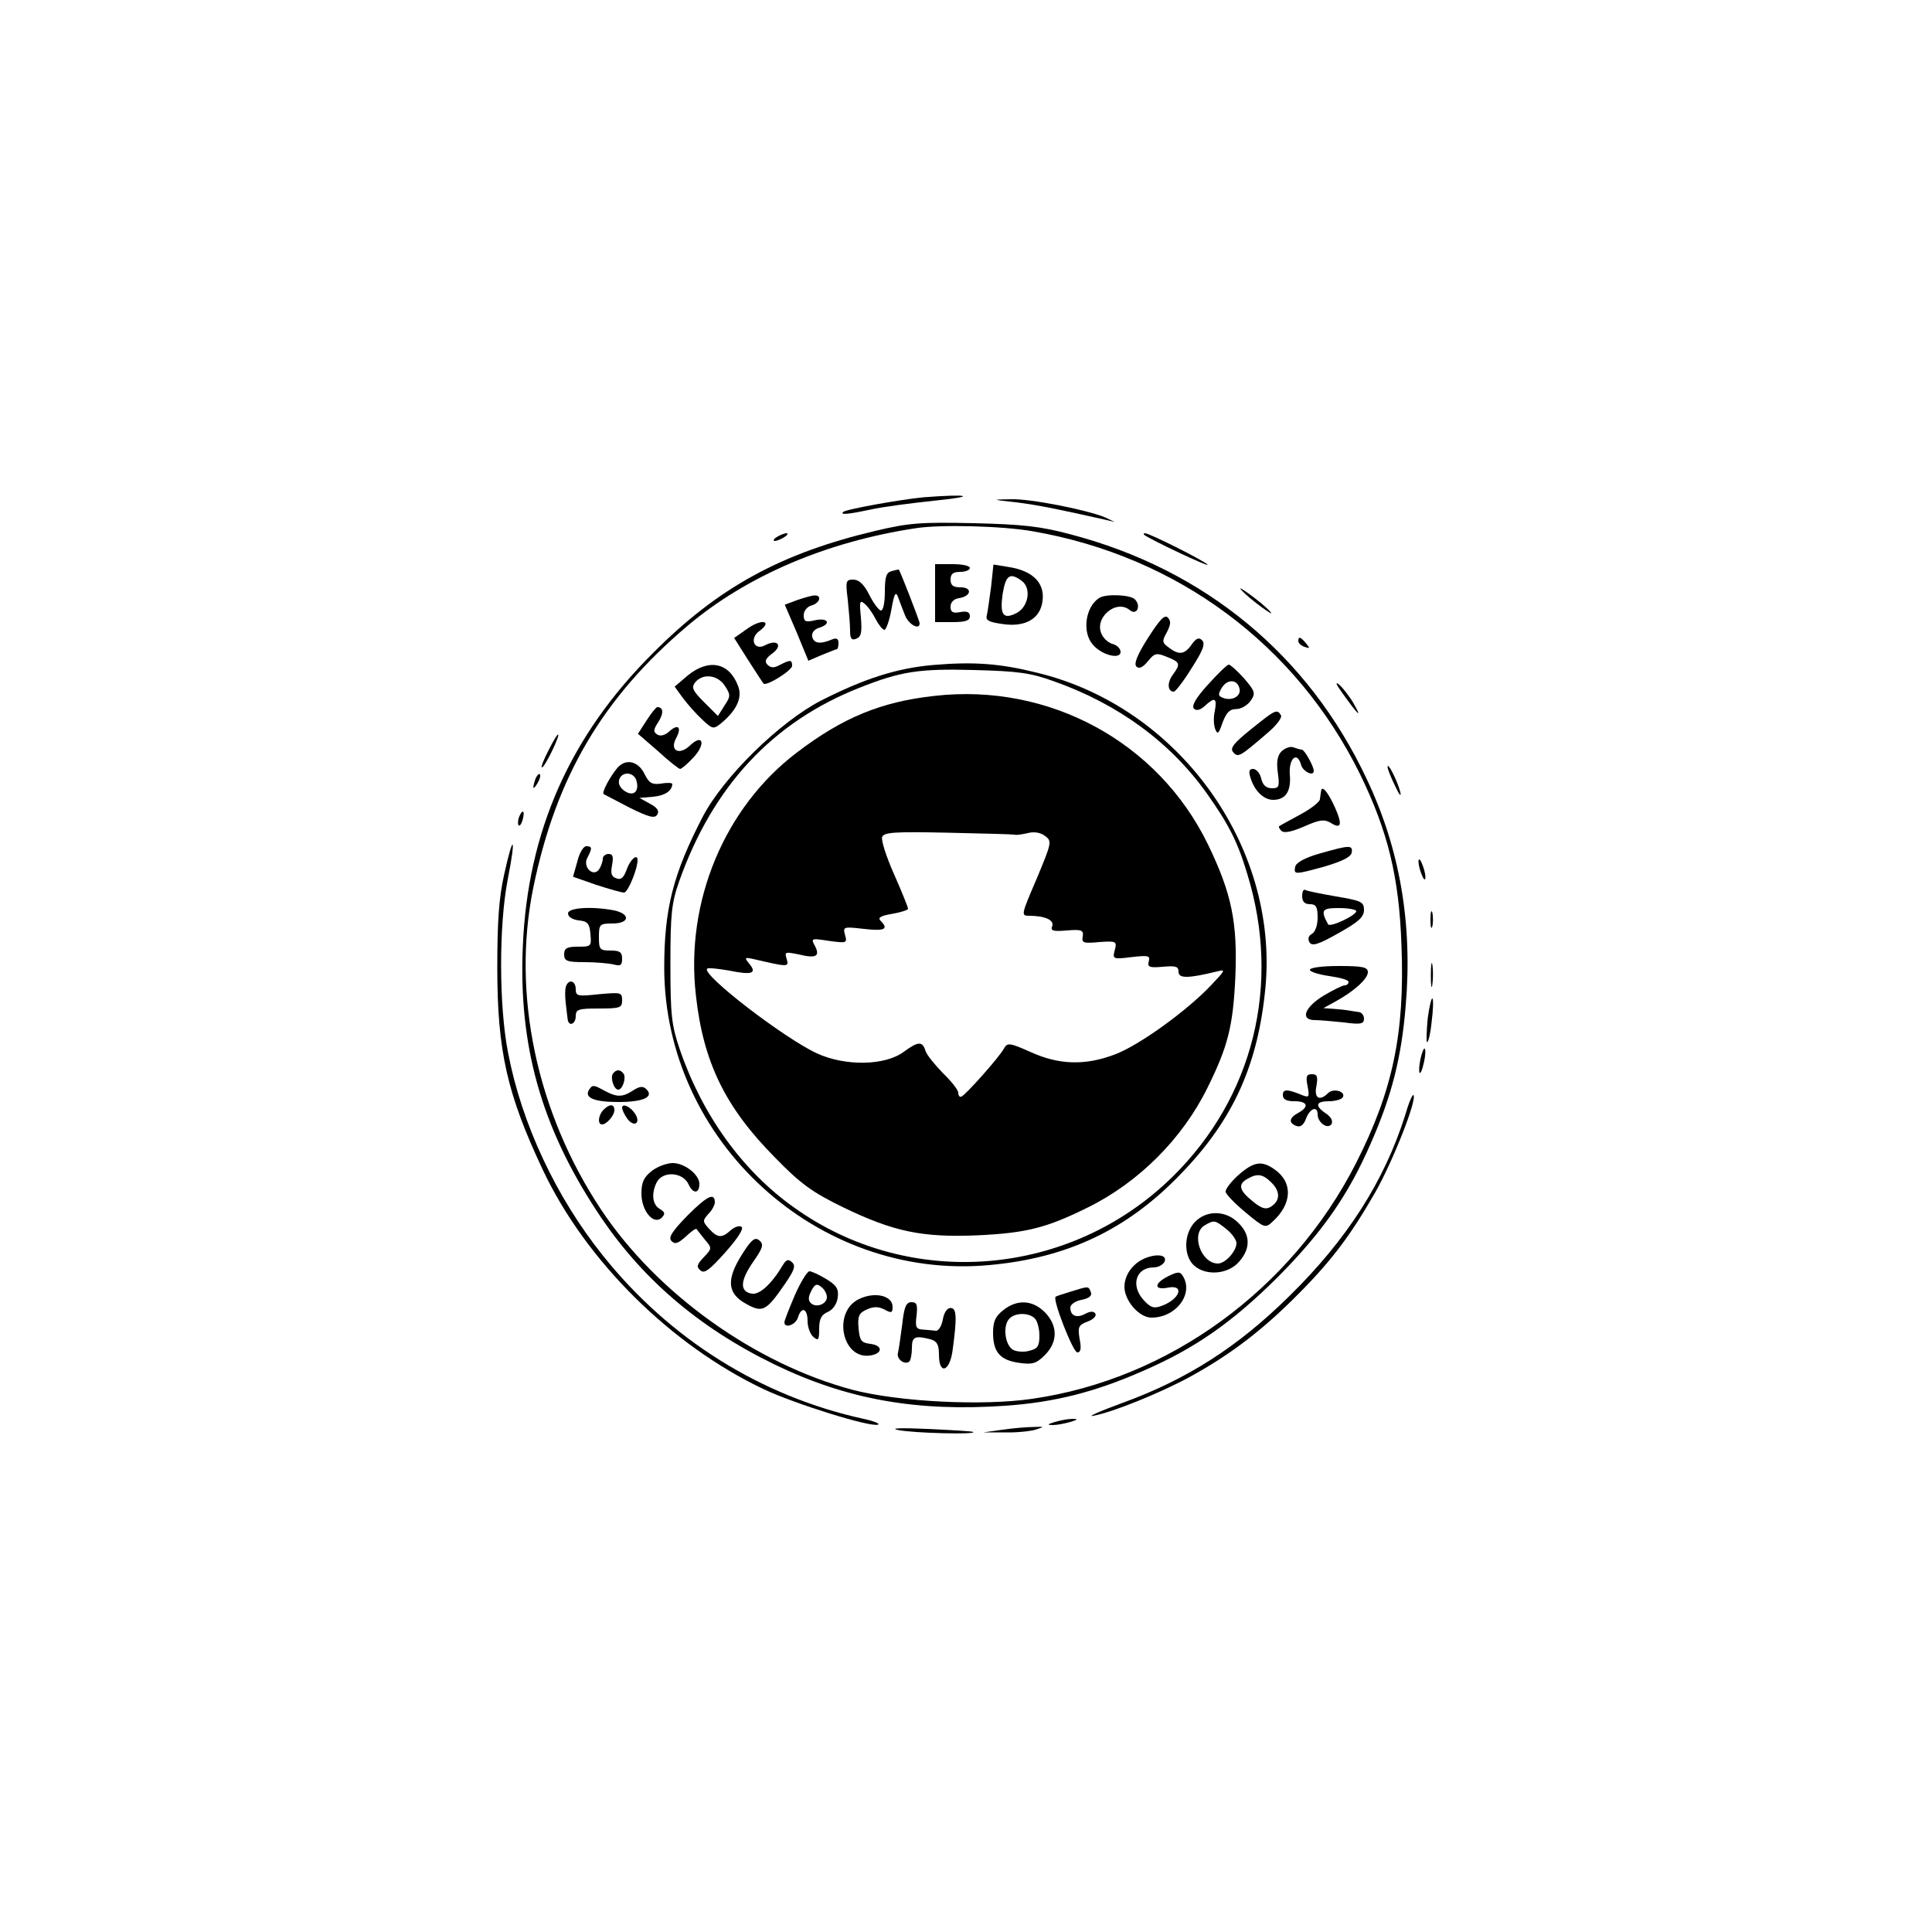 <?xml version="1.0" standalone="no"?>
<!DOCTYPE svg PUBLIC "-//W3C//DTD SVG 20010904//EN"
 "http://www.w3.org/TR/2001/REC-SVG-20010904/DTD/svg10.dtd">
<svg version="1.0" xmlns="http://www.w3.org/2000/svg"
 width="500pt" height="500pt" viewBox="0 0 500 500"
 preserveAspectRatio="xMidYMid meet">

<g transform="translate(0,500) scale(0.1,-0.1)"
fill="#000000" stroke="none">
<path d="M2390 3713 c-55 -5 -202 -31 -208 -38 -8 -8 13 -6 70 6 29 7 107 17
173 24 107 11 80 17 -35 8z"/>
<path d="M2630 3700 c56 -7 110 -18 230 -45 l25 -6 -25 12 c-45 19 -194 49
-245 47 -49 -1 -49 -1 15 -8z"/>
<path d="M2265 3626 c-245 -58 -407 -147 -575 -316 -215 -214 -325 -462 -337
-761 -11 -255 48 -465 192 -684 112 -171 260 -299 459 -396 188 -91 368 -123
599 -107 126 9 230 35 355 90 136 59 231 126 348 242 116 117 183 212 242 348
54 123 79 221 90 356 18 211 -15 405 -101 586 -151 321 -419 542 -766 633 -78
21 -125 26 -251 29 -136 3 -167 1 -255 -20z m408 -1 c375 -65 682 -294 847
-629 72 -148 101 -266 107 -443 9 -228 -23 -377 -118 -564 -167 -327 -484
-558 -837 -609 -129 -19 -345 -8 -465 23 -252 67 -507 249 -651 466 -167 251
-232 558 -176 833 59 288 180 493 400 679 153 129 359 217 590 252 63 10 225
6 303 -8z"/>
<path d="M2420 3465 l0 -75 45 0 c34 0 45 4 45 15 0 11 -7 14 -25 11 -19 -4
-25 0 -25 14 0 11 8 20 22 22 32 5 35 28 4 28 -19 0 -26 5 -26 20 0 15 7 20
25 20 14 0 25 5 25 10 0 6 -20 10 -45 10 l-45 0 0 -75z"/>
<path d="M2565 3482 c-4 -31 -9 -65 -11 -74 -4 -13 4 -18 41 -23 53 -8 91 10
101 49 13 53 -19 89 -88 99 l-37 6 -6 -57z m79 15 c26 -19 18 -68 -14 -84 -34
-17 -43 -4 -35 51 8 48 19 55 49 33z"/>
<path d="M2308 3522 c-14 -3 -18 -14 -18 -53 0 -27 -4 -49 -10 -49 -5 0 -19
18 -30 40 -14 28 -27 40 -42 40 -19 0 -20 -4 -14 -52 3 -29 6 -65 6 -80 0 -21
4 -26 16 -21 13 5 15 16 12 55 -4 41 -3 46 9 36 8 -6 21 -24 29 -40 8 -15 18
-28 23 -28 4 0 13 24 18 53 7 40 11 48 17 32 4 -11 12 -32 18 -47 9 -24 38
-40 38 -21 0 6 -51 137 -54 139 0 0 -9 -1 -18 -4z"/>
<path d="M2063 3447 l-32 -12 31 -72 30 -73 35 15 c20 8 37 15 39 15 2 0 4 7
4 16 0 11 -5 14 -17 9 -31 -13 -47 -10 -51 7 -2 10 5 19 17 23 33 10 25 27 -9
20 -25 -6 -30 -4 -30 13 0 11 9 22 20 25 22 6 28 27 8 26 -7 0 -27 -6 -45 -12z"/>
<path d="M2844 3452 c-35 -23 -44 -88 -16 -120 22 -27 72 -40 72 -19 0 8 -9
17 -19 20 -10 2 -24 13 -29 24 -23 42 36 94 72 64 18 -15 30 11 13 28 -12 12
-76 15 -93 3z"/>
<path d="M2971 3349 c-28 -44 -37 -67 -30 -74 7 -7 17 -2 30 14 17 21 22 22
49 11 35 -14 36 -18 14 -48 -14 -20 -12 -42 4 -42 4 0 25 27 46 61 29 45 36
63 27 72 -8 8 -15 6 -27 -11 -18 -26 -33 -28 -59 -8 -18 13 -18 17 -5 40 10
20 11 29 2 38 -8 8 -21 -6 -51 -53z"/>
<path d="M1937 3375 l-37 -26 36 -57 c20 -31 38 -59 40 -61 7 -8 74 34 74 46
0 16 -5 16 -32 2 -15 -8 -23 -8 -32 1 -8 8 -5 16 13 29 28 21 13 38 -19 21
-28 -15 -41 17 -16 36 36 26 10 34 -27 9z"/>
<path d="M2415 3279 c-93 -8 -178 -35 -290 -92 -107 -55 -254 -199 -307 -302
-76 -147 -99 -237 -99 -390 1 -448 397 -810 841 -769 202 18 358 92 496 236
136 140 200 283 219 483 34 367 -226 726 -591 814 -96 24 -164 29 -269 20z
m312 -42 c167 -59 302 -158 396 -290 56 -79 80 -125 105 -209 88 -286 16 -577
-193 -783 -265 -261 -680 -295 -980 -80 -134 95 -238 240 -296 410 -21 62 -24
88 -24 220 0 131 3 158 23 215 87 245 241 411 466 500 106 42 153 50 296 46
114 -3 146 -7 207 -29z"/>
<path d="M2418 3199 c-137 -15 -237 -56 -355 -146 -188 -142 -290 -387 -262
-629 19 -174 77 -291 205 -420 66 -68 97 -90 175 -128 132 -64 206 -79 349
-73 126 6 178 19 285 72 132 65 245 178 310 310 53 107 66 159 72 285 6 142
-9 217 -71 345 -129 265 -411 418 -708 384z m207 -359 c6 -2 21 1 35 4 15 4
32 2 44 -7 19 -14 18 -17 -21 -111 -40 -93 -41 -96 -20 -96 41 0 66 -11 60
-27 -5 -12 3 -14 38 -11 38 3 44 1 41 -16 -3 -16 2 -18 43 -14 44 3 46 2 40
-21 -6 -23 -5 -24 43 -18 44 5 49 4 45 -11 -4 -15 2 -17 36 -14 34 3 41 1 41
-13 0 -18 26 -17 100 1 23 6 21 3 -15 -35 -63 -67 -188 -157 -250 -180 -77
-29 -144 -27 -217 6 -56 25 -61 25 -70 9 -12 -22 -99 -120 -110 -124 -4 -2 -8
2 -8 10 0 7 -18 30 -40 51 -21 22 -42 47 -45 58 -8 25 -19 24 -56 -3 -48 -36
-151 -38 -225 -4 -86 40 -299 204 -284 219 3 3 29 0 58 -5 58 -12 72 -7 51 18
-13 16 -12 17 11 12 90 -21 92 -21 86 0 -6 19 -4 19 31 12 45 -11 56 -5 42 22
-11 20 -9 20 36 13 46 -6 48 -6 42 15 -6 22 -4 22 49 16 53 -6 65 -1 43 21 -8
8 0 13 30 18 23 4 41 10 41 13 0 4 -16 44 -36 89 -20 45 -34 88 -31 97 5 12
31 14 169 11 90 -2 168 -4 173 -5z"/>
<path d="M1780 3252 l-34 -29 21 -29 c12 -16 34 -41 50 -56 27 -25 29 -26 49
-10 41 34 56 67 44 97 -23 61 -76 71 -130 27z m96 -27 c15 -23 15 -27 -1 -51
l-17 -27 -36 36 c-30 30 -33 38 -23 51 20 24 58 20 77 -9z"/>
<path d="M3126 3228 c-31 -34 -43 -55 -36 -62 6 -6 16 -4 28 7 26 24 32 21 26
-13 -4 -16 -3 -37 1 -47 6 -15 9 -12 19 17 10 26 18 35 36 35 12 0 29 10 37
22 13 19 11 24 -17 57 -18 20 -36 36 -40 36 -4 0 -28 -23 -54 -52z m82 -11 c4
-19 -20 -32 -43 -23 -13 5 -13 9 -3 26 15 24 41 22 46 -3z"/>
<path d="M1673 3135 l-22 -34 52 -45 c28 -26 54 -46 57 -46 4 0 19 13 34 29
33 35 26 64 -8 32 -28 -27 -54 -14 -36 19 15 28 5 38 -18 17 -11 -10 -23 -13
-31 -8 -11 7 -10 13 3 33 14 22 13 38 -3 38 -3 0 -16 -16 -28 -35z"/>
<path d="M3238 3113 c-45 -36 -55 -49 -47 -59 13 -16 18 -12 88 48 24 20 40
41 36 47 -10 17 -15 14 -77 -36z"/>
<path d="M3317 3056 c-11 -11 -14 -27 -10 -56 5 -36 3 -40 -15 -40 -15 0 -24
8 -28 25 -3 14 -13 25 -21 25 -10 0 -12 -6 -7 -22 10 -34 34 -58 59 -58 32 0
47 22 43 66 -3 41 19 61 29 25 4 -17 33 -32 33 -16 0 12 -24 55 -31 55 -4 0
-14 3 -22 6 -8 3 -21 -2 -30 -10z"/>
<path d="M1598 3013 c-18 -21 -41 -63 -36 -68 2 -1 32 -17 67 -35 50 -25 66
-29 72 -18 6 9 0 18 -19 28 l-27 15 35 3 c31 3 49 15 50 33 0 3 -13 4 -29 1
-24 -3 -31 1 -43 25 -16 33 -48 41 -70 16z m50 -37 c6 -27 -11 -38 -33 -22
-11 8 -16 19 -12 30 9 22 41 17 45 -8z"/>
<path d="M3419 2953 c-1 -4 -2 -14 -3 -21 0 -7 -23 -25 -51 -40 -27 -15 -52
-28 -54 -30 -3 -1 0 -7 5 -12 7 -7 26 -3 59 11 40 18 52 19 68 10 28 -18 32
-6 12 39 -18 40 -34 59 -36 43z"/>
<path d="M1494 2770 l-11 -39 60 -21 c34 -11 66 -20 72 -20 10 0 35 61 35 84
0 18 -19 2 -28 -24 -8 -22 -15 -28 -27 -23 -13 4 -15 13 -11 34 4 22 2 29 -9
29 -8 0 -15 -6 -15 -12 0 -7 -4 -19 -9 -27 -15 -23 -44 5 -31 29 13 25 13 30
-3 30 -7 0 -18 -18 -23 -40z"/>
<path d="M3415 2791 c-39 -11 -61 -24 -63 -34 -4 -21 -2 -21 78 1 43 13 66 24
68 35 4 21 -6 20 -83 -2z"/>
<path d="M3370 2681 c0 -14 6 -21 20 -21 16 0 20 -7 20 -35 0 -19 -6 -37 -15
-42 -9 -5 -11 -13 -6 -22 7 -10 22 -6 75 24 52 29 66 42 66 60 0 21 -7 24 -72
35 -40 7 -76 14 -80 17 -5 2 -8 -5 -8 -16z m140 -39 c0 -11 -68 -43 -73 -34
-20 37 -16 42 28 42 25 0 45 -4 45 -8z"/>
<path d="M1470 2636 c0 -9 12 -16 28 -18 22 -2 28 -8 30 -35 3 -32 2 -33 -32
-33 -29 0 -36 -4 -36 -20 0 -17 7 -20 53 -20 28 0 62 -3 75 -6 18 -5 22 -2 22
15 0 17 -6 21 -30 21 -28 0 -30 3 -30 35 0 33 2 35 35 35 45 0 47 25 4 34 -58
11 -119 7 -119 -8z"/>
<path d="M3390 2490 c0 -5 23 -12 50 -16 28 -4 50 -10 50 -15 0 -5 -4 -9 -10
-9 -5 0 -30 -12 -55 -27 -49 -30 -61 -63 -22 -63 12 0 46 -3 75 -6 44 -6 52
-4 52 10 0 9 -7 17 -15 17 -8 1 -19 3 -25 4 -5 1 -22 3 -37 4 l-28 2 31 17
c49 27 84 59 84 76 0 13 -13 16 -75 16 -42 0 -75 -4 -75 -10z"/>
<path d="M1465 2448 c-3 -7 -3 -26 -1 -43 2 -16 4 -36 5 -42 2 -21 21 -14 21
7 0 18 7 20 60 20 55 0 60 2 60 21 0 21 -3 21 -60 16 -55 -6 -60 -5 -60 13 0
22 -18 27 -25 8z"/>
<path d="M1586 2221 c-7 -11 3 -41 14 -41 11 0 21 30 14 41 -3 5 -9 9 -14 9
-5 0 -11 -4 -14 -9z"/>
<path d="M3384 2189 c5 -27 4 -30 -12 -24 -41 17 -52 17 -52 1 0 -11 9 -16 30
-16 34 0 39 -14 10 -30 -24 -13 -26 -26 -5 -34 11 -4 19 3 25 19 10 27 30 34
30 11 0 -21 26 -40 36 -25 4 8 -1 18 -14 27 -30 20 -27 32 7 32 17 0 33 5 36
10 9 15 -24 25 -38 11 -22 -22 -37 -13 -30 19 4 24 2 30 -12 30 -14 0 -16 -6
-11 -31z"/>
<path d="M1524 2179 c-12 -20 14 -31 76 -31 65 0 93 13 73 33 -9 9 -18 8 -36
-4 -27 -17 -41 -17 -74 1 -27 15 -30 15 -39 1z"/>
<path d="M1562 2128 c-14 -14 -16 -38 -4 -38 12 0 32 23 32 37 0 16 -12 17
-28 1z"/>
<path d="M1610 2133 c0 -5 6 -18 14 -29 17 -22 35 -11 20 13 -12 19 -34 29
-34 16z"/>
<path d="M1686 1969 c-20 -16 -26 -29 -26 -58 0 -45 32 -83 53 -62 9 10 8 14
-5 22 -20 11 -23 41 -8 70 16 29 67 26 82 -6 11 -25 28 -25 28 1 0 24 -38 54
-69 54 -15 0 -40 -9 -55 -21z"/>
<path d="M3205 1959 c-20 -18 -35 -38 -33 -44 2 -7 25 -31 53 -54 47 -39 50
-40 68 -23 51 46 54 102 5 136 -33 23 -53 20 -93 -15z m86 -20 c23 -23 22 -47
-2 -62 -13 -8 -24 -5 -47 14 -35 28 -39 44 -14 58 26 15 40 13 63 -10z"/>
<path d="M1780 1855 c-42 -43 -51 -58 -42 -67 9 -9 17 -6 37 12 14 13 26 22
28 19 1 -2 11 -14 21 -27 19 -22 19 -23 -3 -46 -18 -19 -19 -25 -8 -34 10 -9
24 2 65 48 31 35 48 61 41 65 -5 4 -18 0 -28 -9 -23 -21 -34 -20 -56 4 -17 19
-17 21 -2 38 10 10 17 24 17 30 0 27 -20 17 -70 -33z"/>
<path d="M3092 1837 c-29 -31 -29 -87 -2 -112 31 -28 89 -23 117 10 30 34 29
70 -2 100 -32 33 -83 34 -113 2z m82 -18 c14 -11 26 -28 26 -36 0 -21 -29 -53
-48 -53 -44 0 -71 78 -34 99 24 14 26 14 56 -10z"/>
<path d="M1920 1753 c-41 -65 -38 -101 12 -128 42 -23 51 -18 100 53 23 34 28
46 18 55 -9 9 -15 8 -24 -7 -29 -49 -60 -77 -80 -74 -32 5 -31 33 3 82 26 37
28 46 16 56 -11 9 -20 3 -45 -37z"/>
<path d="M2935 1725 c-16 -15 -25 -36 -25 -55 0 -36 38 -80 70 -80 64 0 110
62 81 108 -7 12 -14 11 -40 -2 -36 -19 -34 -36 4 -28 41 7 28 -30 -17 -47 -21
-8 -29 -6 -47 13 -36 38 -22 86 25 86 12 0 24 7 28 15 10 26 -51 19 -79 -10z"/>
<path d="M2057 1648 c-15 -35 -27 -66 -27 -70 0 -17 29 -7 35 12 9 30 25 24
25 -9 0 -16 7 -34 15 -41 13 -11 15 -8 15 21 0 26 6 37 23 44 13 6 23 21 25
37 3 22 -3 32 -30 48 -18 11 -38 20 -43 20 -6 0 -23 -28 -38 -62z m83 -5 c0
-18 -28 -29 -42 -15 -7 7 -6 17 2 32 9 17 14 19 26 9 8 -6 14 -18 14 -26z"/>
<path d="M2770 1657 c-19 -6 -36 -11 -38 -13 -9 -6 45 -144 56 -144 9 0 11 10
6 35 -5 31 -3 36 21 45 14 5 23 14 20 20 -4 7 -13 7 -26 0 -22 -12 -39 -6 -39
16 0 8 13 17 29 20 20 4 28 11 24 20 -6 16 -5 16 -53 1z"/>
<path d="M2223 1638 c-69 -33 -44 -157 29 -146 33 5 33 26 1 30 -24 3 -28 8
-31 40 -3 32 1 40 21 49 18 8 30 8 46 0 18 -10 21 -9 21 7 0 29 -46 40 -87 20z"/>
<path d="M2335 1573 c-4 -32 -9 -65 -11 -74 -5 -17 19 -33 30 -22 3 4 6 19 6
35 0 29 8 32 48 22 17 -5 22 -14 22 -40 0 -52 27 -45 35 9 12 88 11 112 -5
112 -9 0 -17 -12 -20 -30 -3 -16 -11 -30 -18 -29 -6 1 -21 2 -33 3 -18 1 -21
6 -17 36 3 28 1 35 -13 35 -14 0 -19 -12 -24 -57z"/>
<path d="M2596 1609 c-20 -16 -26 -29 -26 -58 0 -50 18 -71 67 -78 35 -5 45
-2 67 20 34 34 34 76 0 111 -32 32 -72 34 -108 5z m82 -21 c7 -7 12 -27 12
-45 0 -27 -5 -34 -27 -39 -14 -4 -33 -2 -42 3 -20 13 -26 60 -10 79 14 17 51
18 67 2z"/>
<path d="M2010 3610 c-8 -5 -10 -10 -5 -10 6 0 17 5 25 10 8 5 11 10 5 10 -5
0 -17 -5 -25 -10z"/>
<path d="M2961 3616 c11 -10 173 -87 164 -77 -11 11 -150 81 -162 81 -3 0 -4
-2 -2 -4z"/>
<path d="M3210 3477 c0 -3 18 -20 40 -37 22 -17 40 -29 40 -27 0 3 -18 20 -40
37 -22 17 -40 29 -40 27z"/>
<path d="M3360 3341 c0 -5 7 -12 16 -15 14 -5 15 -4 4 9 -14 17 -20 19 -20 6z"/>
<path d="M3475 3205 c40 -56 51 -66 29 -27 -10 18 -28 41 -38 50 -12 10 -8 0
9 -23z"/>
<path d="M1420 3059 c-12 -23 -20 -43 -18 -45 3 -2 14 17 26 41 27 56 20 60
-8 4z"/>
<path d="M3591 3015 c0 -5 9 -28 20 -50 10 -22 16 -29 13 -15 -7 28 -33 80
-33 65z"/>
<path d="M1386 2985 c-9 -26 -7 -32 5 -12 6 10 9 21 6 23 -2 3 -7 -2 -11 -11z"/>
<path d="M1343 2885 c-3 -9 -3 -18 -1 -21 3 -3 8 4 11 16 6 23 -1 27 -10 5z"/>
<path d="M1305 2738 c-14 -62 -18 -124 -18 -243 0 -214 25 -326 118 -523 111
-235 331 -453 571 -567 80 -38 276 -99 296 -92 7 2 -9 9 -37 15 -265 58 -502
206 -675 423 -121 151 -210 341 -245 524 -24 121 -24 331 -1 449 22 112 15
123 -9 14z"/>
<path d="M3671 2770 c0 -8 4 -24 9 -35 5 -13 9 -14 9 -5 0 8 -4 24 -9 35 -5
13 -9 14 -9 5z"/>
<path d="M3702 2620 c0 -19 2 -27 5 -17 2 9 2 25 0 35 -3 9 -5 1 -5 -18z"/>
<path d="M3703 2475 c0 -27 2 -38 4 -22 2 15 2 37 0 50 -2 12 -4 0 -4 -28z"/>
<path d="M3695 2365 c-3 -31 -4 -59 -2 -62 3 -2 9 21 12 52 4 31 5 58 2 61 -2
3 -8 -20 -12 -51z"/>
<path d="M3676 2259 c-8 -42 0 -50 9 -9 4 17 5 34 2 36 -2 3 -7 -10 -11 -27z"/>
<path d="M3636 2112 c-54 -169 -149 -319 -300 -467 -133 -131 -264 -215 -432
-276 -60 -22 -93 -37 -74 -33 49 9 173 59 250 101 102 56 182 117 267 201 96
95 146 161 212 276 46 81 109 241 99 252 -3 2 -13 -22 -22 -54z"/>
<path d="M2730 1320 c-20 -6 -21 -8 -5 -8 11 0 31 4 45 8 20 6 21 8 5 8 -11 0
-31 -4 -45 -8z"/>
<path d="M2325 1299 c40 -8 202 -12 194 -5 -2 2 -56 5 -119 8 -70 3 -99 2 -75
-3z"/>
<path d="M2595 1300 l-50 -7 55 0 c30 -1 66 3 80 7 24 8 24 8 -5 7 -16 0 -52
-3 -80 -7z"/>
</g>
</svg>
